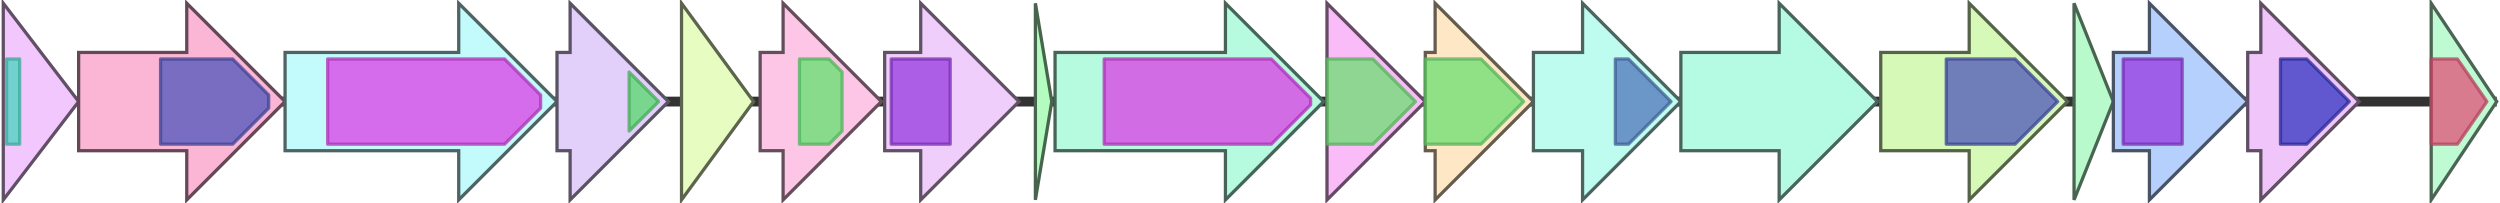 <svg version="1.1" baseProfile="full" xmlns="http://www.w3.org/2000/svg" width="763" height="62">
	<line x1="1" y1="31" x2="762" y2="31" style="stroke:rgb(50,50,50); stroke-width:3 "/>
	<g>
		<title>tpdC</title>
		<polygon class="tpdC" points="405,16 405,16 405,1 435,31 405,61 405,46 405,46" fill="rgb(250,188,248)" fill-opacity="1.0" stroke="rgb(100,75,99)" stroke-width="1" />
		<g>
			<title>PF14028</title>
			<polygon class="PF14028" points="405,18 419,18 432,31 419,44 405,44" stroke-linejoin="round" width="28" height="26" fill="rgb(107,223,113)" stroke="rgb(85,178,90)" stroke-width="1" opacity="0.75" />
		</g>
	</g>
	<g>
		<title>tpdD</title>
		<polygon class="tpdD" points="435,16 438,16 438,1 468,31 438,61 438,46 435,46" fill="rgb(254,231,196)" fill-opacity="1.0" stroke="rgb(101,92,78)" stroke-width="1" />
		<g>
			<title>PF14028</title>
			<polygon class="PF14028" points="435,18 452,18 465,31 452,44 435,44" stroke-linejoin="round" width="31" height="26" fill="rgb(107,223,113)" stroke="rgb(85,178,90)" stroke-width="1" opacity="0.75" />
		</g>
	</g>
	<g>
		<title>tpdE</title>
		<polygon class="tpdE" points="468,16 483,16 483,1 513,31 483,61 483,46 468,46" fill="rgb(191,252,240)" fill-opacity="1.0" stroke="rgb(76,100,96)" stroke-width="1" />
		<g>
			<title>PF00881</title>
			<polygon class="PF00881" points="493,18 497,18 510,31 497,44 493,44" stroke-linejoin="round" width="18" height="26" fill="rgb(79,118,187)" stroke="rgb(63,94,149)" stroke-width="1" opacity="0.75" />
		</g>
	</g>
	<g>
		<title>tpdF</title>
		<polygon class="tpdF" points="513,16 543,16 543,1 573,31 543,61 543,46 513,46" fill="rgb(181,251,228)" fill-opacity="1.0" stroke="rgb(72,100,91)" stroke-width="1" />
	</g>
	<g>
		<title>tpdG</title>
		<polygon class="tpdG" points="574,16 601,16 601,1 631,31 601,61 601,46 574,46" fill="rgb(214,249,183)" fill-opacity="1.0" stroke="rgb(85,99,73)" stroke-width="1" />
		<g>
			<title>PF02624</title>
			<polygon class="PF02624" points="594,18 615,18 628,31 628,31 615,44 594,44" stroke-linejoin="round" width="34" height="26" fill="rgb(76,84,185)" stroke="rgb(60,67,148)" stroke-width="1" opacity="0.75" />
		</g>
	</g>
	<g>
		<title>tpdK</title>
		<polygon class="tpdK" points="633,16 633,16 633,1 645,31 633,61 633,46 633,46" fill="rgb(184,250,203)" fill-opacity="1.0" stroke="rgb(73,100,81)" stroke-width="1" />
	</g>
	<g>
		<title>tpdL</title>
		<polygon class="tpdL" points="645,16 656,16 656,1 686,31 656,61 656,46 645,46" fill="rgb(182,208,254)" fill-opacity="1.0" stroke="rgb(72,83,101)" stroke-width="1" />
		<g>
			<title>PF04055</title>
			<rect class="PF04055" x="648" y="18" stroke-linejoin="round" width="18" height="26" fill="rgb(149,56,222)" stroke="rgb(119,44,177)" stroke-width="1" opacity="0.75" />
		</g>
	</g>
	<g>
		<title>tpdM</title>
		<polygon class="tpdM" points="686,16 690,16 690,1 720,31 690,61 690,46 686,46" fill="rgb(239,197,250)" fill-opacity="1.0" stroke="rgb(95,78,100)" stroke-width="1" />
		<g>
			<title>PF00891</title>
			<polygon class="PF00891" points="696,18 704,18 717,31 717,31 704,44 696,44" stroke-linejoin="round" width="21" height="26" fill="rgb(50,51,190)" stroke="rgb(39,40,152)" stroke-width="1" opacity="0.75" />
		</g>
	</g>
	<g>
		<title>tpdN</title>
		<polygon class="tpdN" points="742,16 742,16 742,1 762,31 742,61 742,46 742,46" fill="rgb(190,250,210)" fill-opacity="1.0" stroke="rgb(76,100,84)" stroke-width="1" />
		<g>
			<title>PF01872</title>
			<polygon class="PF01872" points="742,18 750,18 759,31 759,31 750,44 742,44" stroke-linejoin="round" width="17" height="26" fill="rgb(225,80,120)" stroke="rgb(180,64,95)" stroke-width="1" opacity="0.75" />
		</g>
	</g>
	<g>
		<title>tpdR</title>
		<polygon class="tpdR" points="1,16 1,16 1,1 24,31 1,61 1,46 1,46" fill="rgb(241,199,253)" fill-opacity="1.0" stroke="rgb(96,79,101)" stroke-width="1" />
		<g>
			<title>PF00440</title>
			<rect class="PF00440" x="2" y="18" stroke-linejoin="round" width="4" height="26" fill="rgb(73,212,190)" stroke="rgb(58,169,152)" stroke-width="1" opacity="0.75" />
		</g>
	</g>
	<g>
		<title>tpdO</title>
		<polygon class="tpdO" points="24,16 57,16 57,1 87,31 57,61 57,46 24,46" fill="rgb(251,182,214)" fill-opacity="1.0" stroke="rgb(100,72,85)" stroke-width="1" />
		<g>
			<title>PF02624</title>
			<polygon class="PF02624" points="49,18 71,18 82,29 82,33 71,44 49,44" stroke-linejoin="round" width="33" height="26" fill="rgb(76,84,185)" stroke="rgb(60,67,148)" stroke-width="1" opacity="0.75" />
		</g>
	</g>
	<g>
		<title>tpdP</title>
		<polygon class="tpdP" points="87,16 140,16 140,1 170,31 140,61 140,46 87,46" fill="rgb(195,250,251)" fill-opacity="1.0" stroke="rgb(78,100,100)" stroke-width="1" />
		<g>
			<title>PF04738</title>
			<polygon class="PF04738" points="100,18 154,18 165,29 165,33 154,44 100,44" stroke-linejoin="round" width="65" height="26" fill="rgb(219,60,229)" stroke="rgb(175,47,183)" stroke-width="1" opacity="0.75" />
		</g>
	</g>
	<g>
		<title>tpdQ</title>
		<polygon class="tpdQ" points="170,16 174,16 174,1 204,31 174,61 174,46 170,46" fill="rgb(226,208,251)" fill-opacity="1.0" stroke="rgb(90,83,100)" stroke-width="1" />
		<g>
			<title>PF00067</title>
			<polygon class="PF00067" points="192,22 201,31 201,31 192,40" stroke-linejoin="round" width="9" height="26" fill="rgb(85,216,107)" stroke="rgb(68,172,85)" stroke-width="1" opacity="0.75" />
		</g>
	</g>
	<g>
		<title>tpdS</title>
		<polygon class="tpdS" points="208,16 208,16 208,1 230,31 208,61 208,46 208,46" fill="rgb(230,252,193)" fill-opacity="1.0" stroke="rgb(92,100,77)" stroke-width="1" />
	</g>
	<g>
		<title>tpdT</title>
		<polygon class="tpdT" points="232,16 239,16 239,1 269,31 239,61 239,46 232,46" fill="rgb(253,197,230)" fill-opacity="1.0" stroke="rgb(101,78,92)" stroke-width="1" />
		<g>
			<title>PF05175</title>
			<polygon class="PF05175" points="244,18 253,18 257,22 257,40 253,44 244,44" stroke-linejoin="round" width="13" height="26" fill="rgb(99,227,110)" stroke="rgb(79,181,88)" stroke-width="1" opacity="0.75" />
		</g>
	</g>
	<g>
		<title>tpdU</title>
		<polygon class="tpdU" points="270,16 281,16 281,1 311,31 281,61 281,46 270,46" fill="rgb(240,206,252)" fill-opacity="1.0" stroke="rgb(96,82,100)" stroke-width="1" />
		<g>
			<title>PF04055</title>
			<rect class="PF04055" x="272" y="18" stroke-linejoin="round" width="18" height="26" fill="rgb(149,56,222)" stroke="rgb(119,44,177)" stroke-width="1" opacity="0.75" />
		</g>
	</g>
	<g>
		<title>tpdA</title>
		<polygon class="tpdA" points="316,16 316,16 316,1 321,31 316,61 316,46 316,46" fill="rgb(179,251,190)" fill-opacity="1.0" stroke="rgb(71,100,76)" stroke-width="1" />
	</g>
	<g>
		<title>tpdB</title>
		<polygon class="tpdB" points="322,16 374,16 374,1 404,31 374,61 374,46 322,46" fill="rgb(182,250,223)" fill-opacity="1.0" stroke="rgb(72,100,89)" stroke-width="1" />
		<g>
			<title>PF04738</title>
			<polygon class="PF04738" points="337,18 388,18 400,30 400,32 388,44 337,44" stroke-linejoin="round" width="63" height="26" fill="rgb(219,60,229)" stroke="rgb(175,47,183)" stroke-width="1" opacity="0.75" />
		</g>
	</g>
</svg>
